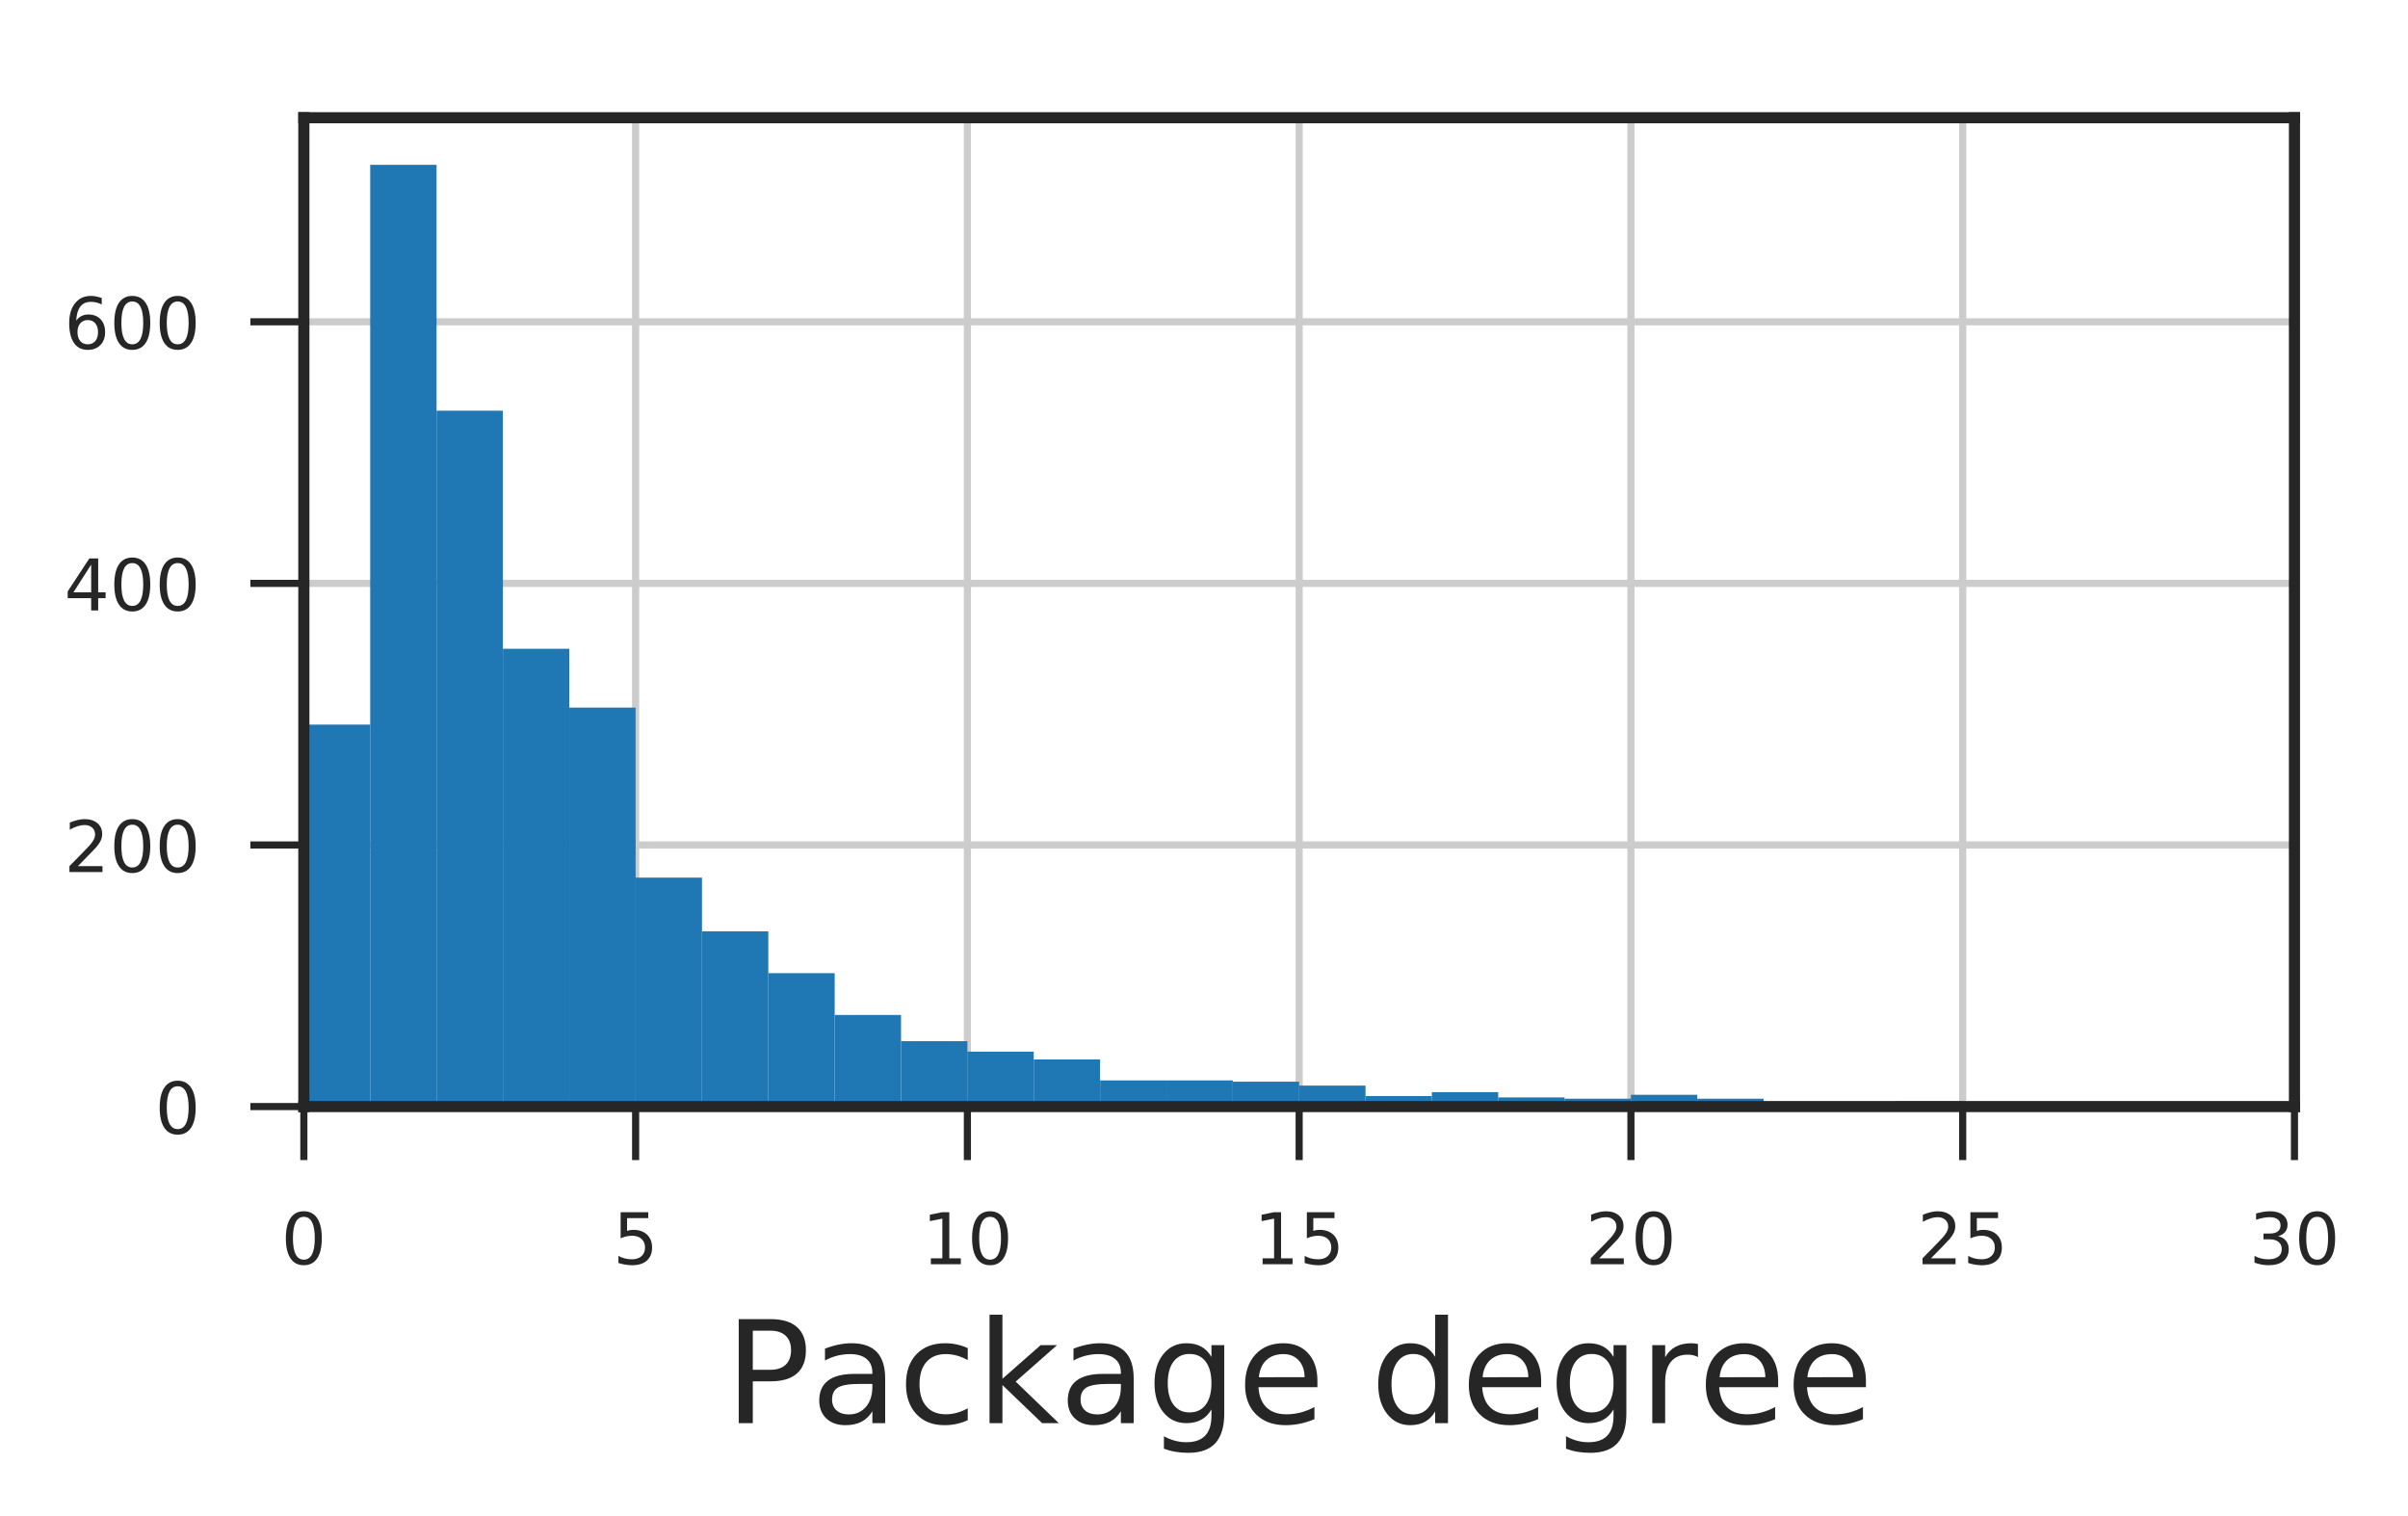 <?xml version="1.0" encoding="utf-8" standalone="no"?>
<!DOCTYPE svg PUBLIC "-//W3C//DTD SVG 1.1//EN"
  "http://www.w3.org/Graphics/SVG/1.1/DTD/svg11.dtd">
<!-- Created with matplotlib (http://matplotlib.org/) -->
<svg height="170pt" version="1.1" viewBox="0 0 270 170" width="270pt" xmlns="http://www.w3.org/2000/svg" xmlns:xlink="http://www.w3.org/1999/xlink">
 <defs>
  <style type="text/css">
*{stroke-linecap:butt;stroke-linejoin:round;}
  </style>
 </defs>
 <g id="figure_1">
  <g id="patch_1">
   <path d="M 0 170.107 
L 270.47 170.107 
L 270.47 0 
L 0 0 
z
" style="fill:#ffffff;"/>
  </g>
  <g id="axes_1">
   <g id="patch_2">
    <path d="M 34.07 124.08 
L 257.27 124.08 
L 257.27 13.2 
L 34.07 13.2 
z
" style="fill:#ffffff;"/>
   </g>
   <g id="matplotlib.axis_1">
    <g id="xtick_1">
     <g id="line2d_1">
      <path clip-path="url(#p8499809b32)" d="M 34.07 124.08 
L 34.07 13.2 
" style="fill:none;stroke:#cccccc;stroke-linecap:round;stroke-width:0.8;"/>
     </g>
     <g id="line2d_2">
      <defs>
       <path d="M 0 0 
L 0 6 
" id="mc642bbe112" style="stroke:#262626;stroke-width:0.8;"/>
      </defs>
      <g>
       <use style="fill:#262626;stroke:#262626;stroke-width:0.8;" x="34.07" xlink:href="#mc642bbe112" y="124.08"/>
      </g>
     </g>
     <g id="text_1">
      <!-- 0 -->
      <defs>
       <path d="M 31.781 66.406 
Q 24.172 66.406 20.328 58.906 
Q 16.5 51.422 16.5 36.375 
Q 16.5 21.391 20.328 13.891 
Q 24.172 6.391 31.781 6.391 
Q 39.453 6.391 43.281 13.891 
Q 47.125 21.391 47.125 36.375 
Q 47.125 51.422 43.281 58.906 
Q 39.453 66.406 31.781 66.406 
z
M 31.781 74.219 
Q 44.047 74.219 50.516 64.516 
Q 56.984 54.828 56.984 36.375 
Q 56.984 17.969 50.516 8.266 
Q 44.047 -1.422 31.781 -1.422 
Q 19.531 -1.422 13.062 8.266 
Q 6.594 17.969 6.594 36.375 
Q 6.594 54.828 13.062 64.516 
Q 19.531 74.219 31.781 74.219 
z
" id="DejaVuSans-30"/>
      </defs>
      <g style="fill:#262626;" transform="translate(31.525 141.759)scale(0.08 -0.08)">
       <use xlink:href="#DejaVuSans-30"/>
      </g>
     </g>
    </g>
    <g id="xtick_2">
     <g id="line2d_3">
      <path clip-path="url(#p8499809b32)" d="M 71.27 124.08 
L 71.27 13.2 
" style="fill:none;stroke:#cccccc;stroke-linecap:round;stroke-width:0.8;"/>
     </g>
     <g id="line2d_4">
      <g>
       <use style="fill:#262626;stroke:#262626;stroke-width:0.8;" x="71.27" xlink:href="#mc642bbe112" y="124.08"/>
      </g>
     </g>
     <g id="text_2">
      <!-- 5 -->
      <defs>
       <path d="M 10.797 72.906 
L 49.516 72.906 
L 49.516 64.594 
L 19.828 64.594 
L 19.828 46.734 
Q 21.969 47.469 24.109 47.828 
Q 26.266 48.188 28.422 48.188 
Q 40.625 48.188 47.75 41.5 
Q 54.891 34.812 54.891 23.391 
Q 54.891 11.625 47.562 5.094 
Q 40.234 -1.422 26.906 -1.422 
Q 22.312 -1.422 17.547 -0.641 
Q 12.797 0.141 7.719 1.703 
L 7.719 11.625 
Q 12.109 9.234 16.797 8.062 
Q 21.484 6.891 26.703 6.891 
Q 35.156 6.891 40.078 11.328 
Q 45.016 15.766 45.016 23.391 
Q 45.016 31 40.078 35.438 
Q 35.156 39.891 26.703 39.891 
Q 22.75 39.891 18.812 39.016 
Q 14.891 38.141 10.797 36.281 
z
" id="DejaVuSans-35"/>
      </defs>
      <g style="fill:#262626;" transform="translate(68.725 141.759)scale(0.08 -0.08)">
       <use xlink:href="#DejaVuSans-35"/>
      </g>
     </g>
    </g>
    <g id="xtick_3">
     <g id="line2d_5">
      <path clip-path="url(#p8499809b32)" d="M 108.47 124.08 
L 108.47 13.2 
" style="fill:none;stroke:#cccccc;stroke-linecap:round;stroke-width:0.8;"/>
     </g>
     <g id="line2d_6">
      <g>
       <use style="fill:#262626;stroke:#262626;stroke-width:0.8;" x="108.47" xlink:href="#mc642bbe112" y="124.08"/>
      </g>
     </g>
     <g id="text_3">
      <!-- 10 -->
      <defs>
       <path d="M 12.406 8.297 
L 28.516 8.297 
L 28.516 63.922 
L 10.984 60.406 
L 10.984 69.391 
L 28.422 72.906 
L 38.281 72.906 
L 38.281 8.297 
L 54.391 8.297 
L 54.391 0 
L 12.406 0 
z
" id="DejaVuSans-31"/>
      </defs>
      <g style="fill:#262626;" transform="translate(103.38 141.759)scale(0.08 -0.08)">
       <use xlink:href="#DejaVuSans-31"/>
       <use x="63.623" xlink:href="#DejaVuSans-30"/>
      </g>
     </g>
    </g>
    <g id="xtick_4">
     <g id="line2d_7">
      <path clip-path="url(#p8499809b32)" d="M 145.67 124.08 
L 145.67 13.2 
" style="fill:none;stroke:#cccccc;stroke-linecap:round;stroke-width:0.8;"/>
     </g>
     <g id="line2d_8">
      <g>
       <use style="fill:#262626;stroke:#262626;stroke-width:0.8;" x="145.67" xlink:href="#mc642bbe112" y="124.08"/>
      </g>
     </g>
     <g id="text_4">
      <!-- 15 -->
      <g style="fill:#262626;" transform="translate(140.58 141.759)scale(0.08 -0.08)">
       <use xlink:href="#DejaVuSans-31"/>
       <use x="63.623" xlink:href="#DejaVuSans-35"/>
      </g>
     </g>
    </g>
    <g id="xtick_5">
     <g id="line2d_9">
      <path clip-path="url(#p8499809b32)" d="M 182.87 124.08 
L 182.87 13.2 
" style="fill:none;stroke:#cccccc;stroke-linecap:round;stroke-width:0.8;"/>
     </g>
     <g id="line2d_10">
      <g>
       <use style="fill:#262626;stroke:#262626;stroke-width:0.8;" x="182.87" xlink:href="#mc642bbe112" y="124.08"/>
      </g>
     </g>
     <g id="text_5">
      <!-- 20 -->
      <defs>
       <path d="M 19.188 8.297 
L 53.609 8.297 
L 53.609 0 
L 7.328 0 
L 7.328 8.297 
Q 12.938 14.109 22.625 23.891 
Q 32.328 33.688 34.812 36.531 
Q 39.547 41.844 41.422 45.531 
Q 43.312 49.219 43.312 52.781 
Q 43.312 58.594 39.234 62.25 
Q 35.156 65.922 28.609 65.922 
Q 23.969 65.922 18.812 64.312 
Q 13.672 62.703 7.812 59.422 
L 7.812 69.391 
Q 13.766 71.781 18.938 73 
Q 24.125 74.219 28.422 74.219 
Q 39.75 74.219 46.484 68.547 
Q 53.219 62.891 53.219 53.422 
Q 53.219 48.922 51.531 44.891 
Q 49.859 40.875 45.406 35.406 
Q 44.188 33.984 37.641 27.219 
Q 31.109 20.453 19.188 8.297 
z
" id="DejaVuSans-32"/>
      </defs>
      <g style="fill:#262626;" transform="translate(177.78 141.759)scale(0.08 -0.08)">
       <use xlink:href="#DejaVuSans-32"/>
       <use x="63.623" xlink:href="#DejaVuSans-30"/>
      </g>
     </g>
    </g>
    <g id="xtick_6">
     <g id="line2d_11">
      <path clip-path="url(#p8499809b32)" d="M 220.07 124.08 
L 220.07 13.2 
" style="fill:none;stroke:#cccccc;stroke-linecap:round;stroke-width:0.8;"/>
     </g>
     <g id="line2d_12">
      <g>
       <use style="fill:#262626;stroke:#262626;stroke-width:0.8;" x="220.07" xlink:href="#mc642bbe112" y="124.08"/>
      </g>
     </g>
     <g id="text_6">
      <!-- 25 -->
      <g style="fill:#262626;" transform="translate(214.98 141.759)scale(0.08 -0.08)">
       <use xlink:href="#DejaVuSans-32"/>
       <use x="63.623" xlink:href="#DejaVuSans-35"/>
      </g>
     </g>
    </g>
    <g id="xtick_7">
     <g id="line2d_13">
      <path clip-path="url(#p8499809b32)" d="M 257.27 124.08 
L 257.27 13.2 
" style="fill:none;stroke:#cccccc;stroke-linecap:round;stroke-width:0.8;"/>
     </g>
     <g id="line2d_14">
      <g>
       <use style="fill:#262626;stroke:#262626;stroke-width:0.8;" x="257.27" xlink:href="#mc642bbe112" y="124.08"/>
      </g>
     </g>
     <g id="text_7">
      <!-- 30 -->
      <defs>
       <path d="M 40.578 39.312 
Q 47.656 37.797 51.625 33 
Q 55.609 28.219 55.609 21.188 
Q 55.609 10.406 48.188 4.484 
Q 40.766 -1.422 27.094 -1.422 
Q 22.516 -1.422 17.656 -0.516 
Q 12.797 0.391 7.625 2.203 
L 7.625 11.719 
Q 11.719 9.328 16.594 8.109 
Q 21.484 6.891 26.812 6.891 
Q 36.078 6.891 40.938 10.547 
Q 45.797 14.203 45.797 21.188 
Q 45.797 27.641 41.281 31.266 
Q 36.766 34.906 28.719 34.906 
L 20.219 34.906 
L 20.219 43.016 
L 29.109 43.016 
Q 36.375 43.016 40.234 45.922 
Q 44.094 48.828 44.094 54.297 
Q 44.094 59.906 40.109 62.906 
Q 36.141 65.922 28.719 65.922 
Q 24.656 65.922 20.016 65.031 
Q 15.375 64.156 9.812 62.312 
L 9.812 71.094 
Q 15.438 72.656 20.344 73.438 
Q 25.25 74.219 29.594 74.219 
Q 40.828 74.219 47.359 69.109 
Q 53.906 64.016 53.906 55.328 
Q 53.906 49.266 50.438 45.094 
Q 46.969 40.922 40.578 39.312 
z
" id="DejaVuSans-33"/>
      </defs>
      <g style="fill:#262626;" transform="translate(252.18 141.759)scale(0.08 -0.08)">
       <use xlink:href="#DejaVuSans-33"/>
       <use x="63.623" xlink:href="#DejaVuSans-30"/>
      </g>
     </g>
    </g>
    <g id="text_8">
     <!-- Package degree -->
     <defs>
      <path d="M 19.672 64.797 
L 19.672 37.406 
L 32.078 37.406 
Q 38.969 37.406 42.719 40.969 
Q 46.484 44.531 46.484 51.125 
Q 46.484 57.672 42.719 61.234 
Q 38.969 64.797 32.078 64.797 
z
M 9.812 72.906 
L 32.078 72.906 
Q 44.344 72.906 50.609 67.359 
Q 56.891 61.812 56.891 51.125 
Q 56.891 40.328 50.609 34.812 
Q 44.344 29.297 32.078 29.297 
L 19.672 29.297 
L 19.672 0 
L 9.812 0 
z
" id="DejaVuSans-50"/>
      <path d="M 34.281 27.484 
Q 23.391 27.484 19.188 25 
Q 14.984 22.516 14.984 16.5 
Q 14.984 11.719 18.141 8.906 
Q 21.297 6.109 26.703 6.109 
Q 34.188 6.109 38.703 11.406 
Q 43.219 16.703 43.219 25.484 
L 43.219 27.484 
z
M 52.203 31.203 
L 52.203 0 
L 43.219 0 
L 43.219 8.297 
Q 40.141 3.328 35.547 0.953 
Q 30.953 -1.422 24.312 -1.422 
Q 15.922 -1.422 10.953 3.297 
Q 6 8.016 6 15.922 
Q 6 25.141 12.172 29.828 
Q 18.359 34.516 30.609 34.516 
L 43.219 34.516 
L 43.219 35.406 
Q 43.219 41.609 39.141 45 
Q 35.062 48.391 27.688 48.391 
Q 23 48.391 18.547 47.266 
Q 14.109 46.141 10.016 43.891 
L 10.016 52.203 
Q 14.938 54.109 19.578 55.047 
Q 24.219 56 28.609 56 
Q 40.484 56 46.344 49.844 
Q 52.203 43.703 52.203 31.203 
z
" id="DejaVuSans-61"/>
      <path d="M 48.781 52.594 
L 48.781 44.188 
Q 44.969 46.297 41.141 47.344 
Q 37.312 48.391 33.406 48.391 
Q 24.656 48.391 19.812 42.844 
Q 14.984 37.312 14.984 27.297 
Q 14.984 17.281 19.812 11.734 
Q 24.656 6.203 33.406 6.203 
Q 37.312 6.203 41.141 7.25 
Q 44.969 8.297 48.781 10.406 
L 48.781 2.094 
Q 45.016 0.344 40.984 -0.531 
Q 36.969 -1.422 32.422 -1.422 
Q 20.062 -1.422 12.781 6.344 
Q 5.516 14.109 5.516 27.297 
Q 5.516 40.672 12.859 48.328 
Q 20.219 56 33.016 56 
Q 37.156 56 41.109 55.141 
Q 45.062 54.297 48.781 52.594 
z
" id="DejaVuSans-63"/>
      <path d="M 9.078 75.984 
L 18.109 75.984 
L 18.109 31.109 
L 44.922 54.688 
L 56.391 54.688 
L 27.391 29.109 
L 57.625 0 
L 45.906 0 
L 18.109 26.703 
L 18.109 0 
L 9.078 0 
z
" id="DejaVuSans-6b"/>
      <path d="M 45.406 27.984 
Q 45.406 37.75 41.375 43.109 
Q 37.359 48.484 30.078 48.484 
Q 22.859 48.484 18.828 43.109 
Q 14.797 37.75 14.797 27.984 
Q 14.797 18.266 18.828 12.891 
Q 22.859 7.516 30.078 7.516 
Q 37.359 7.516 41.375 12.891 
Q 45.406 18.266 45.406 27.984 
z
M 54.391 6.781 
Q 54.391 -7.172 48.188 -13.984 
Q 42 -20.797 29.203 -20.797 
Q 24.469 -20.797 20.266 -20.094 
Q 16.062 -19.391 12.109 -17.922 
L 12.109 -9.188 
Q 16.062 -11.328 19.922 -12.344 
Q 23.781 -13.375 27.781 -13.375 
Q 36.625 -13.375 41.016 -8.766 
Q 45.406 -4.156 45.406 5.172 
L 45.406 9.625 
Q 42.625 4.781 38.281 2.391 
Q 33.938 0 27.875 0 
Q 17.828 0 11.672 7.656 
Q 5.516 15.328 5.516 27.984 
Q 5.516 40.672 11.672 48.328 
Q 17.828 56 27.875 56 
Q 33.938 56 38.281 53.609 
Q 42.625 51.219 45.406 46.391 
L 45.406 54.688 
L 54.391 54.688 
z
" id="DejaVuSans-67"/>
      <path d="M 56.203 29.594 
L 56.203 25.203 
L 14.891 25.203 
Q 15.484 15.922 20.484 11.062 
Q 25.484 6.203 34.422 6.203 
Q 39.594 6.203 44.453 7.469 
Q 49.312 8.734 54.109 11.281 
L 54.109 2.781 
Q 49.266 0.734 44.188 -0.344 
Q 39.109 -1.422 33.891 -1.422 
Q 20.797 -1.422 13.156 6.188 
Q 5.516 13.812 5.516 26.812 
Q 5.516 40.234 12.766 48.109 
Q 20.016 56 32.328 56 
Q 43.359 56 49.781 48.891 
Q 56.203 41.797 56.203 29.594 
z
M 47.219 32.234 
Q 47.125 39.594 43.094 43.984 
Q 39.062 48.391 32.422 48.391 
Q 24.906 48.391 20.391 44.141 
Q 15.875 39.891 15.188 32.172 
z
" id="DejaVuSans-65"/>
      <path id="DejaVuSans-20"/>
      <path d="M 45.406 46.391 
L 45.406 75.984 
L 54.391 75.984 
L 54.391 0 
L 45.406 0 
L 45.406 8.203 
Q 42.578 3.328 38.25 0.953 
Q 33.938 -1.422 27.875 -1.422 
Q 17.969 -1.422 11.734 6.484 
Q 5.516 14.406 5.516 27.297 
Q 5.516 40.188 11.734 48.094 
Q 17.969 56 27.875 56 
Q 33.938 56 38.25 53.625 
Q 42.578 51.266 45.406 46.391 
z
M 14.797 27.297 
Q 14.797 17.391 18.875 11.75 
Q 22.953 6.109 30.078 6.109 
Q 37.203 6.109 41.297 11.75 
Q 45.406 17.391 45.406 27.297 
Q 45.406 37.203 41.297 42.844 
Q 37.203 48.484 30.078 48.484 
Q 22.953 48.484 18.875 42.844 
Q 14.797 37.203 14.797 27.297 
z
" id="DejaVuSans-64"/>
      <path d="M 41.109 46.297 
Q 39.594 47.172 37.812 47.578 
Q 36.031 48 33.891 48 
Q 26.266 48 22.188 43.047 
Q 18.109 38.094 18.109 28.812 
L 18.109 0 
L 9.078 0 
L 9.078 54.688 
L 18.109 54.688 
L 18.109 46.188 
Q 20.953 51.172 25.484 53.578 
Q 30.031 56 36.531 56 
Q 37.453 56 38.578 55.875 
Q 39.703 55.766 41.062 55.516 
z
" id="DejaVuSans-72"/>
     </defs>
     <g style="fill:#262626;" transform="translate(81.261 159.58)scale(0.16 -0.16)">
      <use xlink:href="#DejaVuSans-50"/>
      <use x="60.24" xlink:href="#DejaVuSans-61"/>
      <use x="121.52" xlink:href="#DejaVuSans-63"/>
      <use x="176.5" xlink:href="#DejaVuSans-6b"/>
      <use x="234.395" xlink:href="#DejaVuSans-61"/>
      <use x="295.674" xlink:href="#DejaVuSans-67"/>
      <use x="359.15" xlink:href="#DejaVuSans-65"/>
      <use x="420.674" xlink:href="#DejaVuSans-20"/>
      <use x="452.461" xlink:href="#DejaVuSans-64"/>
      <use x="515.938" xlink:href="#DejaVuSans-65"/>
      <use x="577.461" xlink:href="#DejaVuSans-67"/>
      <use x="640.938" xlink:href="#DejaVuSans-72"/>
      <use x="682.02" xlink:href="#DejaVuSans-65"/>
      <use x="743.543" xlink:href="#DejaVuSans-65"/>
     </g>
    </g>
   </g>
   <g id="matplotlib.axis_2">
    <g id="ytick_1">
     <g id="line2d_15">
      <path clip-path="url(#p8499809b32)" d="M 34.07 124.08 
L 257.27 124.08 
" style="fill:none;stroke:#cccccc;stroke-linecap:round;stroke-width:0.8;"/>
     </g>
     <g id="line2d_16">
      <defs>
       <path d="M 0 0 
L -6 0 
" id="m2629b84c42" style="stroke:#262626;stroke-width:0.8;"/>
      </defs>
      <g>
       <use style="fill:#262626;stroke:#262626;stroke-width:0.8;" x="34.07" xlink:href="#m2629b84c42" y="124.08"/>
      </g>
     </g>
     <g id="text_9">
      <!-- 0 -->
      <g style="fill:#262626;" transform="translate(17.38 127.119)scale(0.08 -0.08)">
       <use xlink:href="#DejaVuSans-30"/>
      </g>
     </g>
    </g>
    <g id="ytick_2">
     <g id="line2d_17">
      <path clip-path="url(#p8499809b32)" d="M 34.07 94.747 
L 257.27 94.747 
" style="fill:none;stroke:#cccccc;stroke-linecap:round;stroke-width:0.8;"/>
     </g>
     <g id="line2d_18">
      <g>
       <use style="fill:#262626;stroke:#262626;stroke-width:0.8;" x="34.07" xlink:href="#m2629b84c42" y="94.747"/>
      </g>
     </g>
     <g id="text_10">
      <!-- 200 -->
      <g style="fill:#262626;" transform="translate(7.2 97.786)scale(0.08 -0.08)">
       <use xlink:href="#DejaVuSans-32"/>
       <use x="63.623" xlink:href="#DejaVuSans-30"/>
       <use x="127.246" xlink:href="#DejaVuSans-30"/>
      </g>
     </g>
    </g>
    <g id="ytick_3">
     <g id="line2d_19">
      <path clip-path="url(#p8499809b32)" d="M 34.07 65.413 
L 257.27 65.413 
" style="fill:none;stroke:#cccccc;stroke-linecap:round;stroke-width:0.8;"/>
     </g>
     <g id="line2d_20">
      <g>
       <use style="fill:#262626;stroke:#262626;stroke-width:0.8;" x="34.07" xlink:href="#m2629b84c42" y="65.413"/>
      </g>
     </g>
     <g id="text_11">
      <!-- 400 -->
      <defs>
       <path d="M 37.797 64.312 
L 12.891 25.391 
L 37.797 25.391 
z
M 35.203 72.906 
L 47.609 72.906 
L 47.609 25.391 
L 58.016 25.391 
L 58.016 17.188 
L 47.609 17.188 
L 47.609 0 
L 37.797 0 
L 37.797 17.188 
L 4.891 17.188 
L 4.891 26.703 
z
" id="DejaVuSans-34"/>
      </defs>
      <g style="fill:#262626;" transform="translate(7.2 68.453)scale(0.08 -0.08)">
       <use xlink:href="#DejaVuSans-34"/>
       <use x="63.623" xlink:href="#DejaVuSans-30"/>
       <use x="127.246" xlink:href="#DejaVuSans-30"/>
      </g>
     </g>
    </g>
    <g id="ytick_4">
     <g id="line2d_21">
      <path clip-path="url(#p8499809b32)" d="M 34.07 36.08 
L 257.27 36.08 
" style="fill:none;stroke:#cccccc;stroke-linecap:round;stroke-width:0.8;"/>
     </g>
     <g id="line2d_22">
      <g>
       <use style="fill:#262626;stroke:#262626;stroke-width:0.8;" x="34.07" xlink:href="#m2629b84c42" y="36.08"/>
      </g>
     </g>
     <g id="text_12">
      <!-- 600 -->
      <defs>
       <path d="M 33.016 40.375 
Q 26.375 40.375 22.484 35.828 
Q 18.609 31.297 18.609 23.391 
Q 18.609 15.531 22.484 10.953 
Q 26.375 6.391 33.016 6.391 
Q 39.656 6.391 43.531 10.953 
Q 47.406 15.531 47.406 23.391 
Q 47.406 31.297 43.531 35.828 
Q 39.656 40.375 33.016 40.375 
z
M 52.594 71.297 
L 52.594 62.312 
Q 48.875 64.062 45.094 64.984 
Q 41.312 65.922 37.594 65.922 
Q 27.828 65.922 22.672 59.328 
Q 17.531 52.734 16.797 39.406 
Q 19.672 43.656 24.016 45.922 
Q 28.375 48.188 33.594 48.188 
Q 44.578 48.188 50.953 41.516 
Q 57.328 34.859 57.328 23.391 
Q 57.328 12.156 50.688 5.359 
Q 44.047 -1.422 33.016 -1.422 
Q 20.359 -1.422 13.672 8.266 
Q 6.984 17.969 6.984 36.375 
Q 6.984 53.656 15.188 63.938 
Q 23.391 74.219 37.203 74.219 
Q 40.922 74.219 44.703 73.484 
Q 48.484 72.75 52.594 71.297 
z
" id="DejaVuSans-36"/>
      </defs>
      <g style="fill:#262626;" transform="translate(7.2 39.119)scale(0.08 -0.08)">
       <use xlink:href="#DejaVuSans-36"/>
       <use x="63.623" xlink:href="#DejaVuSans-30"/>
       <use x="127.246" xlink:href="#DejaVuSans-30"/>
      </g>
     </g>
    </g>
   </g>
   <g id="patch_3">
    <path clip-path="url(#p8499809b32)" d="M 34.07 124.08 
L 41.51 124.08 
L 41.51 81.253 
L 34.07 81.253 
z
" style="fill:#1f77b4;"/>
   </g>
   <g id="patch_4">
    <path clip-path="url(#p8499809b32)" d="M 41.51 124.08 
L 48.95 124.08 
L 48.95 18.48 
L 41.51 18.48 
z
" style="fill:#1f77b4;"/>
   </g>
   <g id="patch_5">
    <path clip-path="url(#p8499809b32)" d="M 48.95 124.08 
L 56.39 124.08 
L 56.39 46.053 
L 48.95 46.053 
z
" style="fill:#1f77b4;"/>
   </g>
   <g id="patch_6">
    <path clip-path="url(#p8499809b32)" d="M 56.39 124.08 
L 63.83 124.08 
L 63.83 72.747 
L 56.39 72.747 
z
" style="fill:#1f77b4;"/>
   </g>
   <g id="patch_7">
    <path clip-path="url(#p8499809b32)" d="M 63.83 124.08 
L 71.27 124.08 
L 71.27 79.347 
L 63.83 79.347 
z
" style="fill:#1f77b4;"/>
   </g>
   <g id="patch_8">
    <path clip-path="url(#p8499809b32)" d="M 71.27 124.08 
L 78.71 124.08 
L 78.71 98.413 
L 71.27 98.413 
z
" style="fill:#1f77b4;"/>
   </g>
   <g id="patch_9">
    <path clip-path="url(#p8499809b32)" d="M 78.71 124.08 
L 86.15 124.08 
L 86.15 104.427 
L 78.71 104.427 
z
" style="fill:#1f77b4;"/>
   </g>
   <g id="patch_10">
    <path clip-path="url(#p8499809b32)" d="M 86.15 124.08 
L 93.59 124.08 
L 93.59 109.12 
L 86.15 109.12 
z
" style="fill:#1f77b4;"/>
   </g>
   <g id="patch_11">
    <path clip-path="url(#p8499809b32)" d="M 93.59 124.08 
L 101.03 124.08 
L 101.03 113.813 
L 93.59 113.813 
z
" style="fill:#1f77b4;"/>
   </g>
   <g id="patch_12">
    <path clip-path="url(#p8499809b32)" d="M 101.03 124.08 
L 108.47 124.08 
L 108.47 116.747 
L 101.03 116.747 
z
" style="fill:#1f77b4;"/>
   </g>
   <g id="patch_13">
    <path clip-path="url(#p8499809b32)" d="M 108.47 124.08 
L 115.91 124.08 
L 115.91 117.92 
L 108.47 117.92 
z
" style="fill:#1f77b4;"/>
   </g>
   <g id="patch_14">
    <path clip-path="url(#p8499809b32)" d="M 115.91 124.08 
L 123.35 124.08 
L 123.35 118.8 
L 115.91 118.8 
z
" style="fill:#1f77b4;"/>
   </g>
   <g id="patch_15">
    <path clip-path="url(#p8499809b32)" d="M 123.35 124.08 
L 130.79 124.08 
L 130.79 121.147 
L 123.35 121.147 
z
" style="fill:#1f77b4;"/>
   </g>
   <g id="patch_16">
    <path clip-path="url(#p8499809b32)" d="M 130.79 124.08 
L 138.23 124.08 
L 138.23 121.147 
L 130.79 121.147 
z
" style="fill:#1f77b4;"/>
   </g>
   <g id="patch_17">
    <path clip-path="url(#p8499809b32)" d="M 138.23 124.08 
L 145.67 124.08 
L 145.67 121.293 
L 138.23 121.293 
z
" style="fill:#1f77b4;"/>
   </g>
   <g id="patch_18">
    <path clip-path="url(#p8499809b32)" d="M 145.67 124.08 
L 153.11 124.08 
L 153.11 121.733 
L 145.67 121.733 
z
" style="fill:#1f77b4;"/>
   </g>
   <g id="patch_19">
    <path clip-path="url(#p8499809b32)" d="M 153.11 124.08 
L 160.55 124.08 
L 160.55 122.907 
L 153.11 122.907 
z
" style="fill:#1f77b4;"/>
   </g>
   <g id="patch_20">
    <path clip-path="url(#p8499809b32)" d="M 160.55 124.08 
L 167.99 124.08 
L 167.99 122.467 
L 160.55 122.467 
z
" style="fill:#1f77b4;"/>
   </g>
   <g id="patch_21">
    <path clip-path="url(#p8499809b32)" d="M 167.99 124.08 
L 175.43 124.08 
L 175.43 123.053 
L 167.99 123.053 
z
" style="fill:#1f77b4;"/>
   </g>
   <g id="patch_22">
    <path clip-path="url(#p8499809b32)" d="M 175.43 124.08 
L 182.87 124.08 
L 182.87 123.2 
L 175.43 123.2 
z
" style="fill:#1f77b4;"/>
   </g>
   <g id="patch_23">
    <path clip-path="url(#p8499809b32)" d="M 182.87 124.08 
L 190.31 124.08 
L 190.31 122.76 
L 182.87 122.76 
z
" style="fill:#1f77b4;"/>
   </g>
   <g id="patch_24">
    <path clip-path="url(#p8499809b32)" d="M 190.31 124.08 
L 197.75 124.08 
L 197.75 123.2 
L 190.31 123.2 
z
" style="fill:#1f77b4;"/>
   </g>
   <g id="patch_25">
    <path clip-path="url(#p8499809b32)" d="M 197.75 124.08 
L 205.19 124.08 
L 205.19 123.787 
L 197.75 123.787 
z
" style="fill:#1f77b4;"/>
   </g>
   <g id="patch_26">
    <path clip-path="url(#p8499809b32)" d="M 205.19 124.08 
L 212.63 124.08 
L 212.63 123.64 
L 205.19 123.64 
z
" style="fill:#1f77b4;"/>
   </g>
   <g id="patch_27">
    <path clip-path="url(#p8499809b32)" d="M 212.63 124.08 
L 220.07 124.08 
L 220.07 123.493 
L 212.63 123.493 
z
" style="fill:#1f77b4;"/>
   </g>
   <g id="patch_28">
    <path clip-path="url(#p8499809b32)" d="M 220.07 124.08 
L 227.51 124.08 
L 227.51 124.08 
L 220.07 124.08 
z
" style="fill:#1f77b4;"/>
   </g>
   <g id="patch_29">
    <path clip-path="url(#p8499809b32)" d="M 227.51 124.08 
L 234.95 124.08 
L 234.95 123.787 
L 227.51 123.787 
z
" style="fill:#1f77b4;"/>
   </g>
   <g id="patch_30">
    <path clip-path="url(#p8499809b32)" d="M 234.95 124.08 
L 242.39 124.08 
L 242.39 123.933 
L 234.95 123.933 
z
" style="fill:#1f77b4;"/>
   </g>
   <g id="patch_31">
    <path clip-path="url(#p8499809b32)" d="M 242.39 124.08 
L 249.83 124.08 
L 249.83 123.933 
L 242.39 123.933 
z
" style="fill:#1f77b4;"/>
   </g>
   <g id="patch_32">
    <path d="M 34.07 124.08 
L 34.07 13.2 
" style="fill:none;stroke:#262626;stroke-linecap:square;stroke-linejoin:miter;stroke-width:1.25;"/>
   </g>
   <g id="patch_33">
    <path d="M 257.27 124.08 
L 257.27 13.2 
" style="fill:none;stroke:#262626;stroke-linecap:square;stroke-linejoin:miter;stroke-width:1.25;"/>
   </g>
   <g id="patch_34">
    <path d="M 34.07 124.08 
L 257.27 124.08 
" style="fill:none;stroke:#262626;stroke-linecap:square;stroke-linejoin:miter;stroke-width:1.25;"/>
   </g>
   <g id="patch_35">
    <path d="M 34.07 13.2 
L 257.27 13.2 
" style="fill:none;stroke:#262626;stroke-linecap:square;stroke-linejoin:miter;stroke-width:1.25;"/>
   </g>
  </g>
 </g>
 <defs>
  <clipPath id="p8499809b32">
   <rect height="110.88" width="223.2" x="34.07" y="13.2"/>
  </clipPath>
 </defs>
</svg>
